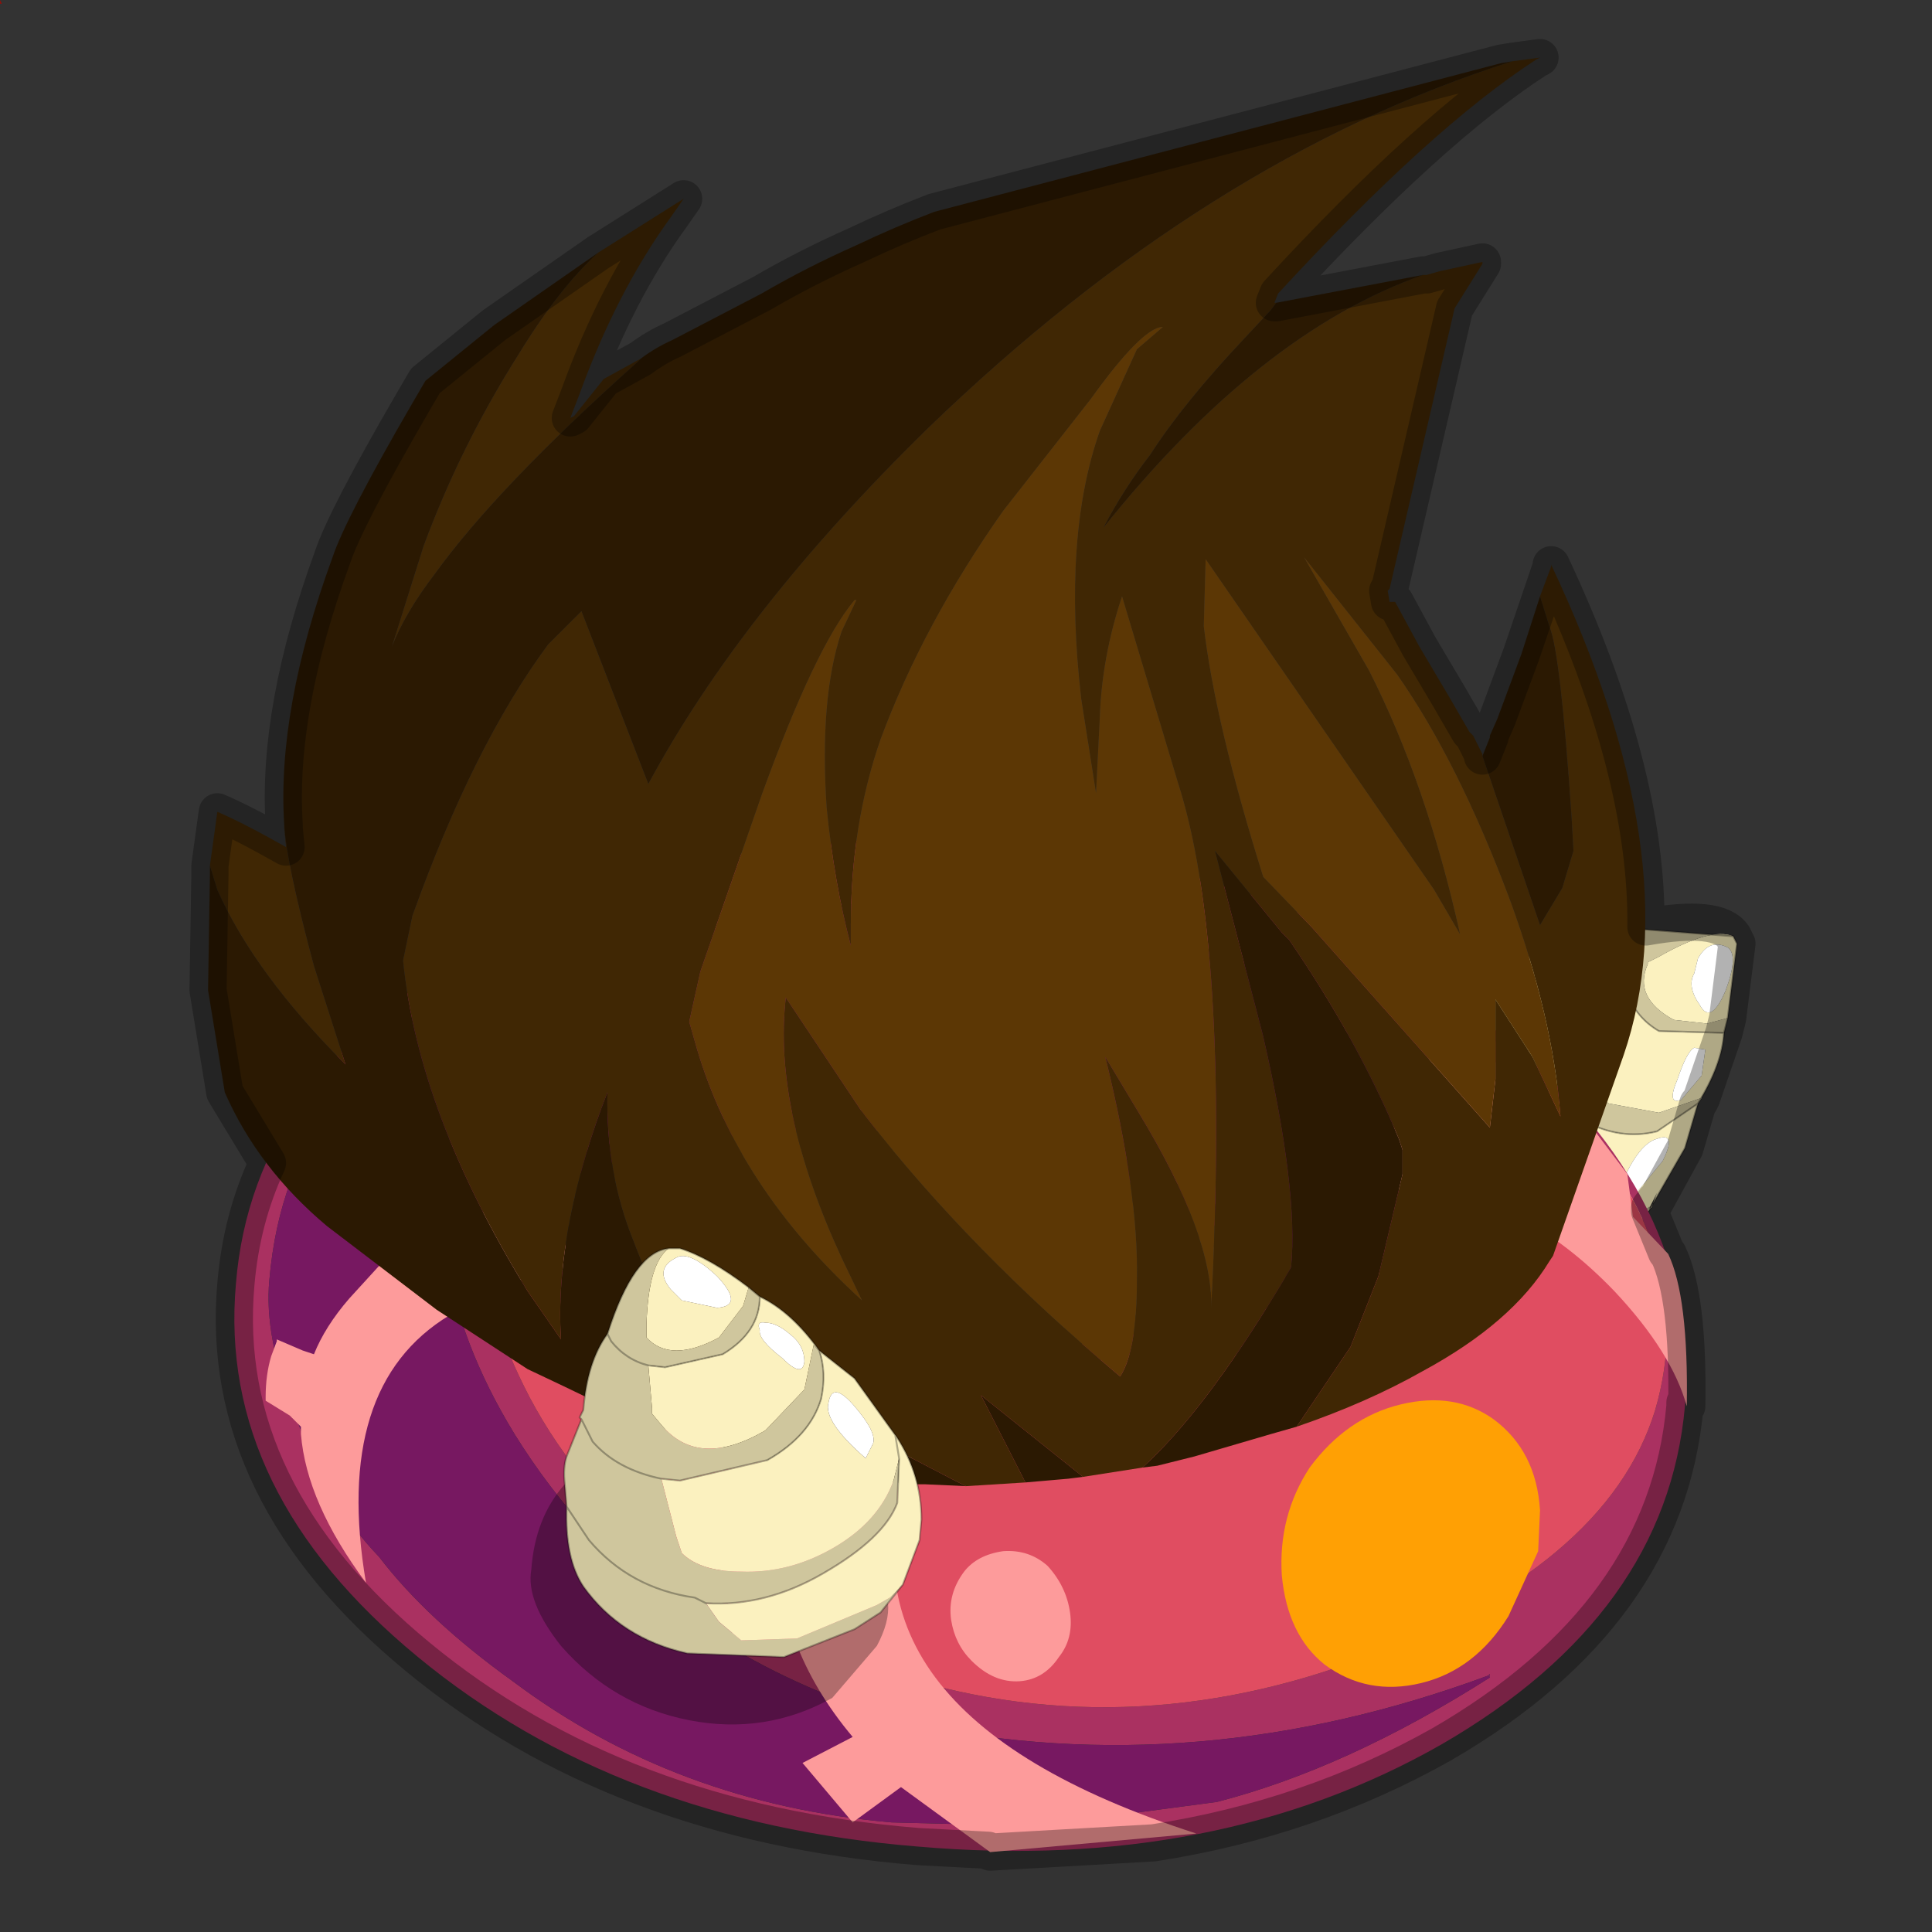 <?xml version="1.0" encoding="UTF-8" standalone="no"?>
<svg xmlns:xlink="http://www.w3.org/1999/xlink" height="520.0px" width="520.0px" xmlns="http://www.w3.org/2000/svg">
  <rect width="100%" height="100%" fill="#333333" stroke="none"/>
  <g transform="matrix(10.0, 0.0, 0.0, 10.0, 0.0, 0.0)">
    <use height="0.1" transform="matrix(1.0, 0.0, 0.0, 1.0, 0.0, 0.0)" width="0.05" xlink:href="#shape0"/>
    <use height="52.0" transform="matrix(1.0, 0.0, 0.0, 1.0, 0.0, 0.0)" width="52.0" xlink:href="#sprite0"/>
  </g>
  <defs>
    <g id="shape0" transform="matrix(1.0, 0.0, 0.0, 1.0, 0.0, 0.0)">
      <path d="M0.05 0.1 L0.0 0.1 0.0 0.0 0.05 0.1" fill="#910f0a" fill-rule="evenodd" stroke="none"/>
    </g>
    <g id="sprite0" transform="matrix(1.0, 0.0, 0.0, 1.0, 0.0, 0.0)">
      <use height="52.0" transform="matrix(1.0, 0.0, 0.0, 1.0, 0.0, 0.0)" width="52.0" xlink:href="#sprite1"/>
      <use height="49.3" transform="matrix(1.0, 0.0, 0.0, 1.0, 5.1, 1.05)" width="42.15" xlink:href="#shape2"/>
    </g>
    <g id="sprite1" transform="matrix(1.0, 0.0, 0.0, 1.0, 0.0, 0.0)">
      <use height="52.0" transform="matrix(1.0, 0.0, 0.0, 1.0, 0.0, 0.0)" width="52.0" xlink:href="#shape1"/>
    </g>
    <g id="shape1" transform="matrix(1.0, 0.0, 0.0, 1.0, 0.0, 0.0)">
      <path d="M52.0 0.0 L52.0 52.0 0.0 52.0 0.0 0.0 52.0 0.0" fill="#ffba2e" fill-opacity="0.0" fill-rule="evenodd" stroke="none"/>
    </g>
    <g id="shape2" transform="matrix(1.0, 0.0, 0.0, 1.0, -5.1, -1.05)">
      <path d="M46.65 25.2 L46.75 25.4 46.5 27.4 45.95 27.55 45.05 27.45 Q43.95 26.85 44.35 25.95 L44.35 25.9 44.65 25.75 Q46.05 24.95 46.65 25.2 M46.4 27.8 Q46.35 28.65 45.7 29.7 L45.35 30.9 44.4 32.55 44.45 32.5 44.6 32.1 44.4 32.5 43.9 32.85 44.4 32.5 44.4 32.55 Q43.75 33.6 42.65 34.15 L42.15 34.35 41.0 34.65 40.5 34.5 40.2 34.3 38.7 33.05 Q38.1 32.4 38.05 31.9 L38.15 31.55 38.35 31.25 38.6 30.7 Q39.1 32.05 40.45 32.85 41.85 33.65 42.85 33.4 L43.9 32.85 43.3 33.0 Q42.2 33.3 41.15 32.7 40.1 32.1 39.7 31.05 39.3 30.2 39.6 29.55 L39.95 29.25 41.15 28.15 41.3 28.55 Q41.7 29.6 42.6 30.15 43.6 30.7 44.6 30.45 L45.7 29.7 45.8 29.55 44.65 29.95 43.3 29.7 Q41.7 28.75 42.35 27.4 L42.6 27.1 42.7 27.0 Q43.2 26.6 43.7 26.35 L43.8 26.75 Q44.05 27.4 44.65 27.75 L46.4 27.8 M45.25 29.6 L45.8 28.95 45.9 28.25 45.6 28.2 Q45.4 28.3 45.15 29.05 44.85 29.75 45.25 29.6 M45.6 26.2 Q45.4 26.55 45.75 27.05 46.05 27.6 46.45 26.65 46.8 25.7 46.5 25.5 46.0 25.25 45.7 25.8 L45.6 26.2 M44.05 32.1 L44.75 31.25 Q45.15 30.45 44.6 30.65 44.05 30.8 43.55 32.1 L44.05 32.1" fill="#fbf1bf" fill-rule="evenodd" stroke="none"/>
      <path d="M44.45 32.5 L44.4 32.5 44.45 32.5" fill="#e8deb0" fill-rule="evenodd" stroke="none"/>
      <path d="M45.6 26.2 L45.7 25.8 Q46.0 25.25 46.5 25.5 46.8 25.7 46.45 26.65 46.05 27.6 45.75 27.05 45.4 26.55 45.6 26.2 M45.25 29.6 Q44.85 29.75 45.15 29.05 45.4 28.3 45.6 28.2 L45.9 28.25 45.8 28.95 45.25 29.6 M44.05 32.1 L43.55 32.1 Q44.05 30.8 44.6 30.65 45.15 30.45 44.75 31.25 L44.05 32.1" fill="#ffffff" fill-rule="evenodd" stroke="none"/>
      <path d="M40.1 26.15 Q40.4 25.9 40.75 25.85 L41.7 25.6 41.8 25.6 41.95 25.55 Q43.15 24.95 44.05 25.0 L46.65 25.2 Q46.05 24.95 44.65 25.75 L44.35 25.9 44.35 25.95 Q43.95 26.85 45.05 27.45 L45.95 27.55 46.5 27.4 46.4 27.8 44.65 27.75 Q44.05 27.4 43.8 26.75 L43.7 26.35 Q43.6 25.8 43.9 25.25 L44.05 25.0 43.9 25.25 Q43.6 25.8 43.7 26.35 43.2 26.6 42.7 27.0 L42.6 27.1 42.35 27.4 Q41.7 28.75 43.3 29.7 L44.65 29.95 45.8 29.55 45.7 29.7 44.6 30.45 Q43.6 30.7 42.6 30.15 41.7 29.6 41.3 28.55 L41.15 28.15 39.95 29.25 39.6 29.55 Q39.3 30.2 39.7 31.05 40.1 32.1 41.15 32.7 42.2 33.3 43.3 33.0 L43.9 32.85 42.85 33.4 Q41.85 33.65 40.45 32.85 39.1 32.05 38.6 30.7 L38.6 30.4 Q38.25 28.9 39.0 27.4 L39.6 26.5 39.0 27.4 Q38.25 28.9 38.6 30.4 L38.6 30.7 38.35 31.25 38.15 31.55 38.05 31.9 Q38.1 32.4 38.7 33.05 L40.2 34.3 40.5 34.5 41.0 34.65 40.4 34.55 40.05 34.5 39.45 34.2 Q38.6 33.75 38.1 33.05 37.4 32.2 37.2 31.0 36.95 29.35 37.85 27.9 38.25 27.1 39.6 26.5 L40.1 26.15 M41.7 25.6 L41.35 26.2 Q40.9 27.1 41.15 28.15 40.9 27.1 41.35 26.2 L41.7 25.6" fill="#cfc69d" fill-rule="evenodd" stroke="none"/>
      <path d="M40.4 34.55 L39.25 34.85 37.6 34.55 Q36.05 33.7 35.65 31.9 35.25 30.1 36.25 28.25 36.9 26.9 37.7 26.55 38.95 26.0 40.1 26.15 L39.6 26.5 Q38.25 27.1 37.85 27.9 36.95 29.35 37.2 31.0 37.4 32.2 38.1 33.05 38.6 33.75 39.45 34.2 L40.05 34.5 40.4 34.55" fill="#000000" fill-opacity="0.302" fill-rule="evenodd" stroke="none"/>
      <path d="M40.1 26.15 Q40.4 25.9 40.75 25.85 L41.7 25.6 41.8 25.6 41.95 25.55 Q43.15 24.95 44.05 25.0 L46.65 25.2 46.75 25.4 46.5 27.4 46.4 27.8 Q46.35 28.65 45.7 29.7 L45.35 30.9 44.4 32.55 44.45 32.5 44.4 32.5 44.4 32.55 Q43.75 33.6 42.65 34.15 L42.15 34.35 41.0 34.65 40.4 34.55 40.05 34.5 39.45 34.2 Q38.6 33.75 38.1 33.05 37.4 32.2 37.2 31.0 36.95 29.35 37.85 27.9 38.25 27.1 39.6 26.5 L39.0 27.4 Q38.25 28.9 38.6 30.4 L38.6 30.7 Q39.1 32.05 40.45 32.85 41.85 33.65 42.85 33.4 L43.9 32.85 44.4 32.5 M40.1 26.15 L39.6 26.5 M41.15 28.15 Q40.9 27.1 41.35 26.2 L41.7 25.6 M43.7 26.35 Q43.6 25.8 43.9 25.25 L44.05 25.0 M41.15 28.15 L41.3 28.55 Q41.7 29.6 42.6 30.15 43.6 30.7 44.6 30.45 L45.7 29.7 M43.7 26.35 L43.8 26.75 Q44.05 27.4 44.65 27.75 L46.4 27.8" fill="none" stroke="#000000" stroke-linecap="round" stroke-linejoin="round" stroke-opacity="0.302" stroke-width="0.05"/>
      <path d="M42.1 29.8 Q38.4 25.9 38.35 28.0 39.05 29.0 39.2 29.85 39.3 30.7 38.85 32.2 38.45 33.6 35.0 35.65 L34.9 35.7 Q31.35 37.7 24.95 37.55 20.2 37.45 16.5 35.85 L16.3 35.7 Q11.75 32.75 14.25 37.6 15.6 40.15 18.0 42.0 20.2 43.65 23.3 44.8 29.8 47.15 36.5 44.7 43.25 42.2 44.55 37.95 45.8 33.65 42.1 29.8 M27.55 24.4 L27.2 24.35 25.45 24.25 Q20.45 24.2 16.85 25.9 13.2 27.6 13.2 30.1 13.15 31.25 14.0 32.35 14.8 33.45 16.65 34.45 20.25 36.35 25.2 36.4 30.2 36.5 33.8 34.8 L34.35 34.5 Q37.5 32.9 37.5 30.55 37.55 28.1 34.0 26.2 31.2 24.8 27.55 24.4 M40.05 45.1 Q32.2 48.0 24.55 46.4 19.25 44.9 15.9 41.3 14.75 40.05 13.85 38.6 12.35 36.15 12.0 33.75 11.6 30.25 13.45 26.9 12.6 25.25 9.05 29.6 7.5 31.55 7.25 34.45 7.1 36.0 7.95 38.1 8.8 40.45 10.2 41.9 11.5 43.6 13.8 45.25 18.2 48.55 24.0 49.05 L27.85 49.15 32.75 48.5 Q36.25 47.6 40.1 45.15 L40.1 45.05 40.05 45.1 M6.35 34.55 Q6.8 28.95 12.85 25.5 18.95 22.05 27.0 22.7 35.05 23.4 40.4 27.85 45.8 32.25 45.35 37.85 44.85 43.45 38.8 46.95 32.75 50.4 24.7 49.7 16.65 49.05 11.25 44.6 5.85 40.15 6.35 34.55" fill="#aa3161" fill-rule="evenodd" stroke="none"/>
      <path d="M42.1 29.8 Q45.8 33.65 44.55 37.95 43.25 42.2 36.5 44.7 29.8 47.15 23.3 44.8 20.2 43.65 18.0 42.0 15.6 40.15 14.25 37.6 11.75 32.75 16.3 35.7 L16.5 35.85 Q20.2 37.45 24.95 37.55 31.35 37.7 34.9 35.7 L35.0 35.65 Q38.45 33.6 38.85 32.2 39.3 30.7 39.2 29.85 39.05 29.0 38.35 28.0 38.4 25.9 42.1 29.8" fill="#e04d61" fill-rule="evenodd" stroke="none"/>
      <path d="M14.0 32.35 Q13.15 31.25 13.2 30.1 13.2 27.6 16.85 25.9 20.45 24.2 25.45 24.25 L27.2 24.35 27.55 24.4 27.9 25.4 28.1 27.55 Q27.95 28.95 25.5 30.55 L23.1 30.4 Q18.15 30.35 14.5 32.05 L14.0 32.35" fill="#872061" fill-rule="evenodd" stroke="none"/>
      <path d="M27.55 24.4 Q31.2 24.8 34.0 26.2 37.55 28.1 37.5 30.55 37.5 32.9 34.35 34.5 33.55 33.35 31.65 32.4 29.0 31.0 25.5 30.55 27.95 28.95 28.1 27.55 L27.9 25.4 27.55 24.4 M40.1 45.15 Q36.25 47.6 32.75 48.5 L27.85 49.15 24.0 49.05 Q18.2 48.55 13.8 45.25 11.5 43.6 10.2 41.9 8.8 40.45 7.95 38.1 7.1 36.0 7.25 34.45 7.5 31.55 9.05 29.6 12.6 25.25 13.45 26.9 11.6 30.25 12.0 33.75 12.35 36.15 13.85 38.6 14.75 40.05 15.9 41.3 19.25 44.9 24.55 46.4 32.2 48.0 40.05 45.1 L40.1 45.15" fill="#771861" fill-rule="evenodd" stroke="none"/>
      <path d="M40.1 45.15 L40.05 45.1 40.1 45.05 40.1 45.15" fill="#851f61" fill-rule="evenodd" stroke="none"/>
      <path d="M34.35 34.5 L33.8 34.8 Q30.2 36.5 25.2 36.4 20.25 36.35 16.65 34.45 14.8 33.45 14.0 32.35 L14.5 32.05 Q18.15 30.35 23.1 30.4 L25.5 30.55 M34.35 34.5 Q33.55 33.35 31.65 32.4 29.0 31.0 25.5 30.55" fill="none" stroke="#000000" stroke-linecap="round" stroke-linejoin="round" stroke-opacity="0.302" stroke-width="1.0"/>
      <path d="M40.2 38.2 Q41.35 39.05 41.45 40.65 L41.4 41.75 40.6 43.5 Q39.7 44.95 38.25 45.3 36.8 45.65 35.65 44.8 34.65 44.0 34.5 42.4 34.4 40.8 35.25 39.5 36.25 38.15 37.7 37.8 39.15 37.45 40.2 38.2" fill="#ffa004" fill-rule="evenodd" stroke="none"/>
      <path d="M42.55 30.45 L42.55 30.5 42.55 30.45 M42.55 31.4 Q41.65 30.8 40.75 30.45 L40.3 28.6 38.45 28.35 38.55 29.95 37.5 30.0 Q37.65 31.05 37.15 32.05 L38.2 32.0 Q41.0 32.2 43.45 34.75 45.0 36.4 45.4 37.85 45.45 34.9 44.9 33.75 L43.95 32.75 43.8 31.6 42.4 29.75 42.55 31.4 M7.45 36.05 L7.45 36.1 7.3 36.5 Q7.15 37.0 7.15 37.6 L7.15 37.7 7.8 38.1 8.1 38.4 8.1 38.6 Q8.25 40.45 9.85 42.6 8.95 37.3 12.1 35.4 14.65 33.85 16.4 34.25 L14.65 33.1 14.7 33.05 Q13.5 32.4 12.3 32.75 L12.15 32.6 11.35 31.65 10.85 31.9 Q9.85 32.4 9.35 32.9 L10.45 33.8 9.4 34.95 Q8.75 35.7 8.45 36.45 L8.15 36.35 7.45 36.05 M21.5 38.25 L19.9 37.95 19.75 39.95 21.2 40.05 Q20.95 41.1 21.0 42.15 L19.45 42.2 19.75 44.2 21.4 44.15 Q21.9 45.5 22.95 46.75 L21.6 47.45 22.95 49.05 24.25 48.1 26.65 49.85 32.2 49.35 Q21.95 46.05 24.6 39.15 25.35 37.2 27.35 36.35 L23.4 36.25 Q22.35 36.4 21.5 38.25 M27.45 45.25 Q28.1 45.2 28.5 44.6 28.9 44.1 28.8 43.4 28.7 42.7 28.2 42.15 27.7 41.7 27.0 41.75 26.3 41.85 25.95 42.3 25.5 42.9 25.6 43.6 25.7 44.25 26.15 44.7 26.75 45.3 27.45 45.25" fill="#fd9b9b" fill-rule="evenodd" stroke="none"/>
      <path d="M40.7 1.65 L41.45 1.55 41.35 1.6 Q38.5 3.45 34.4 7.9 L34.3 8.15 34.35 8.15 34.2 8.35 33.5 9.1 Q31.85 10.85 30.95 12.25 30.25 13.15 29.7 14.2 33.9 8.95 38.3 7.4 L38.4 7.4 38.75 7.3 39.9 7.05 39.9 7.1 39.15 8.3 37.4 15.85 37.35 15.9 37.4 16.2 37.55 16.2 38.2 17.4 39.0 18.75 39.55 19.7 39.65 19.8 39.9 20.3 39.9 20.35 41.45 24.9 42.05 23.9 42.35 22.9 42.3 22.0 Q42.0 17.55 41.7 16.85 L41.45 16.05 41.75 15.25 41.75 15.2 Q45.5 23.15 43.7 28.4 L41.8 33.8 41.7 33.95 Q40.7 35.6 38.3 36.9 36.8 37.75 34.9 38.4 L36.35 36.25 37.1 34.35 37.75 31.6 37.75 30.95 37.65 30.65 Q36.55 28.0 34.7 25.3 L34.5 25.1 32.7 22.9 34.0 27.9 Q34.95 32.05 34.75 34.1 L34.7 34.2 34.4 34.7 Q32.4 38.0 30.75 39.5 L29.15 39.75 26.4 37.55 27.6 39.9 26.0 40.0 25.7 39.85 24.45 39.2 Q21.25 37.5 19.7 35.45 L20.55 37.45 Q21.3 38.9 22.15 39.25 L21.95 39.2 21.6 39.2 20.95 38.7 19.05 37.0 Q18.0 35.9 17.05 33.4 16.3 31.55 16.35 29.4 15.7 31.05 15.35 32.75 15.0 34.6 15.1 36.05 L14.2 34.75 Q11.25 29.95 10.85 25.85 L11.1 24.65 Q12.75 20.05 14.75 17.35 L15.65 16.45 17.45 21.1 Q19.95 16.45 24.95 11.55 32.5 4.25 40.7 1.65 M5.65 23.3 L5.85 21.85 Q6.55 22.15 7.7 22.8 L7.65 22.3 7.65 22.2 Q7.7 23.2 8.45 26.0 L9.3 28.65 Q6.85 26.2 5.85 23.95 L5.65 23.3 M16.1 6.8 L18.4 5.35 18.05 5.85 Q16.6 7.85 15.6 10.6 L15.35 11.25 15.45 11.2 16.25 10.2 17.25 9.65 17.15 9.75 Q13.4 13.1 11.7 15.45 10.9 16.5 10.55 17.4 L11.4 14.7 Q12.4 12.0 13.95 9.55 15.05 7.75 16.1 6.8 M42.0 30.05 Q41.8 27.4 40.65 24.25 39.25 20.5 37.6 18.15 L35.1 15.0 36.85 18.05 Q38.4 21.1 39.3 25.15 L38.6 23.95 32.45 15.05 32.4 16.85 Q32.7 19.45 34.0 23.6 L35.3 24.95 40.1 30.35 40.25 29.05 40.25 26.9 41.25 28.45 42.0 30.05 M30.6 9.4 L31.3 8.8 Q30.75 8.8 29.35 10.75 L27.0 13.75 Q24.85 16.8 23.7 19.9 22.9 22.2 22.9 24.9 L22.9 25.45 Q22.45 23.75 22.25 21.75 22.05 18.8 22.65 17.0 L23.05 16.15 23.0 16.15 Q21.95 17.4 20.5 21.4 L18.85 26.15 18.55 27.5 18.75 28.2 Q19.85 31.95 23.2 35.0 L22.65 33.85 Q20.8 29.85 21.15 26.85 L23.15 29.85 23.3 30.05 Q26.1 33.65 30.15 37.05 30.6 36.35 30.6 34.45 30.65 32.1 29.75 28.45 L30.65 29.95 Q32.65 33.25 32.6 35.2 33.1 25.4 31.7 21.05 L30.2 16.05 Q29.65 17.7 29.6 19.35 L29.5 21.35 29.1 18.8 Q28.6 14.45 29.6 11.6 L30.6 9.4" fill="#402704" fill-rule="evenodd" stroke="none"/>
      <path d="M34.35 8.15 L38.3 7.4 Q33.9 8.95 29.7 14.2 30.25 13.15 30.95 12.25 31.85 10.85 33.5 9.1 L34.2 8.35 34.35 8.15 M39.9 20.35 L40.1 19.85 40.1 19.8 40.3 19.35 40.95 17.6 41.45 16.05 41.7 16.85 Q42.0 17.55 42.3 22.0 L42.35 22.9 42.05 23.9 41.45 24.9 39.9 20.35 M34.9 38.4 L34.2 38.6 32.15 39.2 31.15 39.45 30.75 39.5 Q32.4 38.0 34.4 34.7 L34.7 34.2 34.75 34.1 Q34.95 32.05 34.0 27.9 L32.7 22.9 34.5 25.1 34.7 25.3 Q36.55 28.0 37.65 30.65 L37.75 30.95 37.75 31.6 37.1 34.35 36.35 36.25 34.9 38.4 M29.15 39.75 L28.75 39.8 27.6 39.9 26.4 37.55 29.15 39.75 M26.0 40.0 L24.9 39.95 24.7 39.95 Q22.05 39.8 19.05 38.85 L18.75 38.75 17.7 38.4 17.45 38.3 16.5 37.95 15.15 37.3 14.2 36.85 11.75 35.25 8.8 33.0 Q6.95 31.45 6.05 29.4 L5.6 26.65 5.65 23.55 5.65 23.3 5.85 23.95 Q6.85 26.2 9.3 28.65 L8.45 26.0 Q7.7 23.2 7.65 22.2 7.45 19.1 8.95 15.0 9.3 13.95 11.1 10.85 L11.45 10.25 13.3 8.75 16.1 6.8 Q15.05 7.75 13.95 9.55 12.4 12.0 11.4 14.7 L10.55 17.4 Q10.9 16.5 11.7 15.45 13.4 13.1 17.15 9.75 L17.25 9.65 Q17.65 9.35 18.1 9.15 L20.5 7.9 Q21.7 7.2 23.05 6.6 24.1 6.1 25.15 5.7 L40.4 1.7 40.7 1.65 Q32.5 4.25 24.95 11.55 19.95 16.45 17.45 21.1 L15.65 16.45 14.75 17.35 Q12.75 20.05 11.1 24.65 L10.85 25.85 Q11.25 29.95 14.2 34.75 L15.1 36.05 Q15.0 34.6 15.35 32.75 15.7 31.05 16.35 29.4 16.3 31.55 17.05 33.4 18.0 35.9 19.05 37.0 L20.95 38.7 21.6 39.2 21.95 39.2 22.15 39.25 Q21.3 38.9 20.55 37.45 L19.7 35.45 Q21.25 37.5 24.45 39.2 L25.7 39.85 26.0 40.0" fill="#2b1902" fill-rule="evenodd" stroke="none"/>
      <path d="M42.0 30.05 L41.25 28.45 40.25 26.9 40.25 29.05 40.1 30.35 35.3 24.95 34.0 23.6 Q32.7 19.45 32.4 16.85 L32.45 15.05 38.6 23.95 39.3 25.15 Q38.4 21.1 36.85 18.05 L35.1 15.0 37.6 18.15 Q39.25 20.5 40.65 24.25 41.8 27.4 42.0 30.05 M30.6 9.4 L29.6 11.6 Q28.6 14.45 29.1 18.8 L29.5 21.35 29.6 19.35 Q29.65 17.7 30.2 16.05 L31.7 21.05 Q33.1 25.4 32.6 35.2 32.65 33.25 30.65 29.95 L29.75 28.45 Q30.65 32.1 30.6 34.45 30.6 36.35 30.15 37.05 26.1 33.65 23.3 30.05 L23.15 29.85 21.15 26.85 Q20.8 29.85 22.65 33.85 L23.2 35.0 Q19.85 31.95 18.75 28.2 L18.55 27.5 18.85 26.15 20.5 21.4 Q21.95 17.4 23.0 16.15 L23.05 16.15 22.65 17.0 Q22.05 18.8 22.25 21.75 22.45 23.75 22.9 25.45 L22.9 24.9 Q22.9 22.2 23.7 19.9 24.85 16.8 27.0 13.75 L29.35 10.75 Q30.75 8.8 31.3 8.8 L30.6 9.4" fill="#5c3705" fill-rule="evenodd" stroke="none"/>
      <path d="M18.0 33.6 L18.3 33.6 Q19.1 33.85 20.15 34.65 L20.0 35.15 19.35 36.0 Q18.05 36.7 17.4 36.0 L17.4 35.95 17.4 35.65 Q17.45 34.0 18.0 33.6 M20.45 34.9 Q21.3 35.3 22.05 36.35 L23.0 37.1 24.15 38.7 24.1 38.65 24.15 38.7 Q24.8 39.7 24.8 40.9 L24.75 41.45 24.3 42.65 23.95 43.0 23.6 43.2 21.45 44.1 19.95 44.15 19.65 43.9 19.35 43.65 19.0 43.15 Q20.6 43.25 22.15 42.35 23.8 41.4 24.15 40.45 L24.2 39.25 24.05 39.85 Q23.65 40.95 22.45 41.65 21.25 42.35 19.95 42.3 18.85 42.3 18.35 41.8 L18.2 41.35 17.8 39.8 18.3 39.85 20.65 39.3 Q21.8 38.65 22.1 37.65 22.25 36.95 22.05 36.35 L21.9 36.2 21.65 37.4 20.6 38.5 Q18.8 39.55 17.8 38.35 L17.55 38.05 17.55 37.9 17.45 36.75 17.9 36.8 19.45 36.45 Q20.45 35.85 20.45 34.9 M21.65 36.65 Q21.65 36.2 21.25 35.9 20.9 35.6 20.6 35.6 20.35 35.55 20.45 35.8 20.4 36.05 21.05 36.55 21.6 37.1 21.65 36.65 M18.35 35.0 L19.3 35.2 Q20.05 35.15 19.3 34.35 18.55 33.65 18.2 33.85 17.6 34.15 18.05 34.7 L18.35 35.0 M24.1 38.65 L23.8 38.3 24.1 38.65 24.2 39.25 24.1 38.65 M23.5 38.85 Q23.6 38.55 23.0 37.85 22.4 37.15 22.3 37.75 22.15 38.25 23.3 39.25 L23.5 38.85" fill="#fbf1bf" fill-rule="evenodd" stroke="none"/>
      <path d="M18.35 35.0 L18.05 34.7 Q17.6 34.15 18.2 33.85 18.55 33.65 19.3 34.35 20.05 35.15 19.3 35.2 L18.35 35.0 M21.65 36.65 Q21.6 37.1 21.05 36.55 20.4 36.05 20.45 35.8 20.35 35.55 20.6 35.6 20.9 35.6 21.25 35.9 21.65 36.2 21.65 36.65 M23.5 38.85 L23.3 39.25 Q22.15 38.25 22.3 37.75 22.4 37.15 23.0 37.85 23.6 38.55 23.5 38.85" fill="#ffffff" fill-rule="evenodd" stroke="none"/>
      <path d="M15.2 39.95 Q15.15 39.5 15.25 39.2 L15.65 38.2 15.6 38.15 15.7 37.95 Q15.8 36.65 16.35 35.9 17.05 33.7 18.0 33.6 17.45 34.0 17.4 35.65 L17.4 35.95 17.4 36.0 Q18.05 36.7 19.35 36.0 L20.0 35.15 20.15 34.65 20.45 34.9 Q20.45 35.85 19.45 36.45 L17.9 36.8 17.45 36.75 Q16.85 36.6 16.45 36.1 L16.35 35.9 16.45 36.1 Q16.85 36.6 17.45 36.75 L17.55 37.9 17.55 38.05 17.8 38.35 Q18.8 39.55 20.6 38.5 L21.65 37.4 21.9 36.2 22.05 36.35 Q22.25 36.95 22.1 37.65 21.8 38.65 20.65 39.3 L18.3 39.85 17.8 39.8 18.2 41.35 18.35 41.8 Q18.85 42.3 19.95 42.3 21.25 42.35 22.45 41.65 23.65 40.95 24.05 39.85 L24.2 39.25 24.15 40.45 Q23.8 41.4 22.15 42.35 20.6 43.25 19.0 43.15 L18.7 43.0 Q16.95 42.75 15.85 41.45 L15.25 40.55 15.85 41.45 Q16.95 42.75 18.7 43.0 L19.0 43.15 19.35 43.65 19.65 43.9 19.95 44.15 21.45 44.1 23.6 43.2 23.95 43.0 24.3 42.65 23.9 43.15 23.7 43.4 23.0 43.85 21.1 44.6 18.5 44.5 Q16.7 44.1 15.7 42.7 15.2 41.95 15.25 40.55 L15.2 39.95 M15.65 38.2 L15.95 38.8 Q16.6 39.55 17.8 39.8 16.6 39.55 15.95 38.8 L15.65 38.2" fill="#cfc69d" fill-rule="evenodd" stroke="none"/>
      <path d="M23.9 43.15 Q23.95 43.65 23.6 44.3 L22.4 45.7 Q20.6 46.7 18.55 46.3 16.5 45.9 15.1 44.3 14.15 43.1 14.3 42.25 14.4 40.85 15.2 39.95 L15.25 40.55 Q15.2 41.95 15.7 42.7 16.7 44.1 18.5 44.5 L21.1 44.6 23.0 43.85 23.7 43.4 23.9 43.15" fill="#000000" fill-opacity="0.302" fill-rule="evenodd" stroke="none"/>
      <path d="M15.2 39.95 Q15.15 39.5 15.25 39.2 L15.65 38.2 15.6 38.15 15.7 37.95 Q15.8 36.65 16.35 35.9 17.05 33.7 18.0 33.6 L18.3 33.6 Q19.1 33.85 20.15 34.65 L20.45 34.9 Q21.3 35.3 22.05 36.35 L23.0 37.1 24.15 38.7 24.1 38.65 24.15 38.7 Q24.8 39.7 24.8 40.9 L24.75 41.45 24.3 42.65 23.9 43.15 23.7 43.4 23.0 43.85 21.1 44.6 18.5 44.5 Q16.7 44.1 15.7 42.7 15.2 41.95 15.25 40.55 L15.85 41.45 Q16.95 42.75 18.7 43.0 L19.0 43.15 Q20.6 43.25 22.15 42.35 23.8 41.4 24.15 40.45 L24.2 39.25 24.1 38.65 M15.2 39.95 L15.25 40.55 M17.8 39.8 Q16.6 39.55 15.95 38.8 L15.65 38.2 M17.45 36.75 Q16.85 36.6 16.45 36.1 L16.35 35.9 M17.8 39.8 L18.3 39.85 20.65 39.3 Q21.8 38.65 22.1 37.65 22.25 36.95 22.05 36.35 M17.45 36.75 L17.9 36.8 19.45 36.45 Q20.45 35.85 20.45 34.9" fill="none" stroke="#000000" stroke-linecap="round" stroke-linejoin="round" stroke-opacity="0.302" stroke-width="0.05"/>
      <path d="M41.35 1.6 Q38.5 3.45 34.4 7.9 L34.3 8.15 34.35 8.15 38.3 7.4 38.4 7.4 38.75 7.3 39.9 7.05 39.9 7.1 39.15 8.3 37.4 15.85 37.35 15.9 37.4 16.2 37.55 16.2 38.2 17.4 39.0 18.75 39.55 19.7 39.65 19.8 39.9 20.3 39.9 20.35 40.1 19.85 40.1 19.8 40.3 19.35 40.95 17.6 41.75 15.25 41.75 15.2 Q44.35 20.75 44.3 24.95 46.25 24.6 46.65 25.2 L46.75 25.4 46.5 27.4 46.4 27.8 45.8 29.55 45.75 29.65 45.7 29.7 45.35 30.9 44.5 32.45 44.55 32.3 44.4 32.5 44.4 32.55 44.4 32.6 44.85 33.7 44.9 33.75 Q45.45 34.9 45.4 37.85 L45.35 37.75 45.35 37.85 Q44.85 43.45 38.8 46.95 35.25 48.95 31.05 49.6 L26.65 49.85 26.6 49.8 24.7 49.7 Q16.65 49.05 11.25 44.6 5.85 40.15 6.35 34.55 6.5 32.8 7.2 31.3 L6.05 29.4 5.6 26.65 5.65 23.55 5.65 23.3 5.85 21.85 Q6.55 22.15 7.7 22.8 L7.65 22.3 7.65 22.2 Q7.45 19.1 8.95 15.0 9.3 13.95 11.1 10.85 L11.45 10.25 13.3 8.75 16.1 6.8 18.4 5.35 18.05 5.85 Q16.6 7.85 15.6 10.6 L15.35 11.25 15.45 11.2 16.25 10.2 17.25 9.65 Q17.65 9.35 18.1 9.15 L20.5 7.9 Q21.7 7.2 23.05 6.6 24.1 6.1 25.15 5.7 L40.4 1.7 40.7 1.65 41.45 1.55 41.35 1.6 Z" fill="none" stroke="#000000" stroke-linecap="round" stroke-linejoin="round" stroke-opacity="0.302" stroke-width="1.0"/>
    </g>
  </defs>
</svg>
